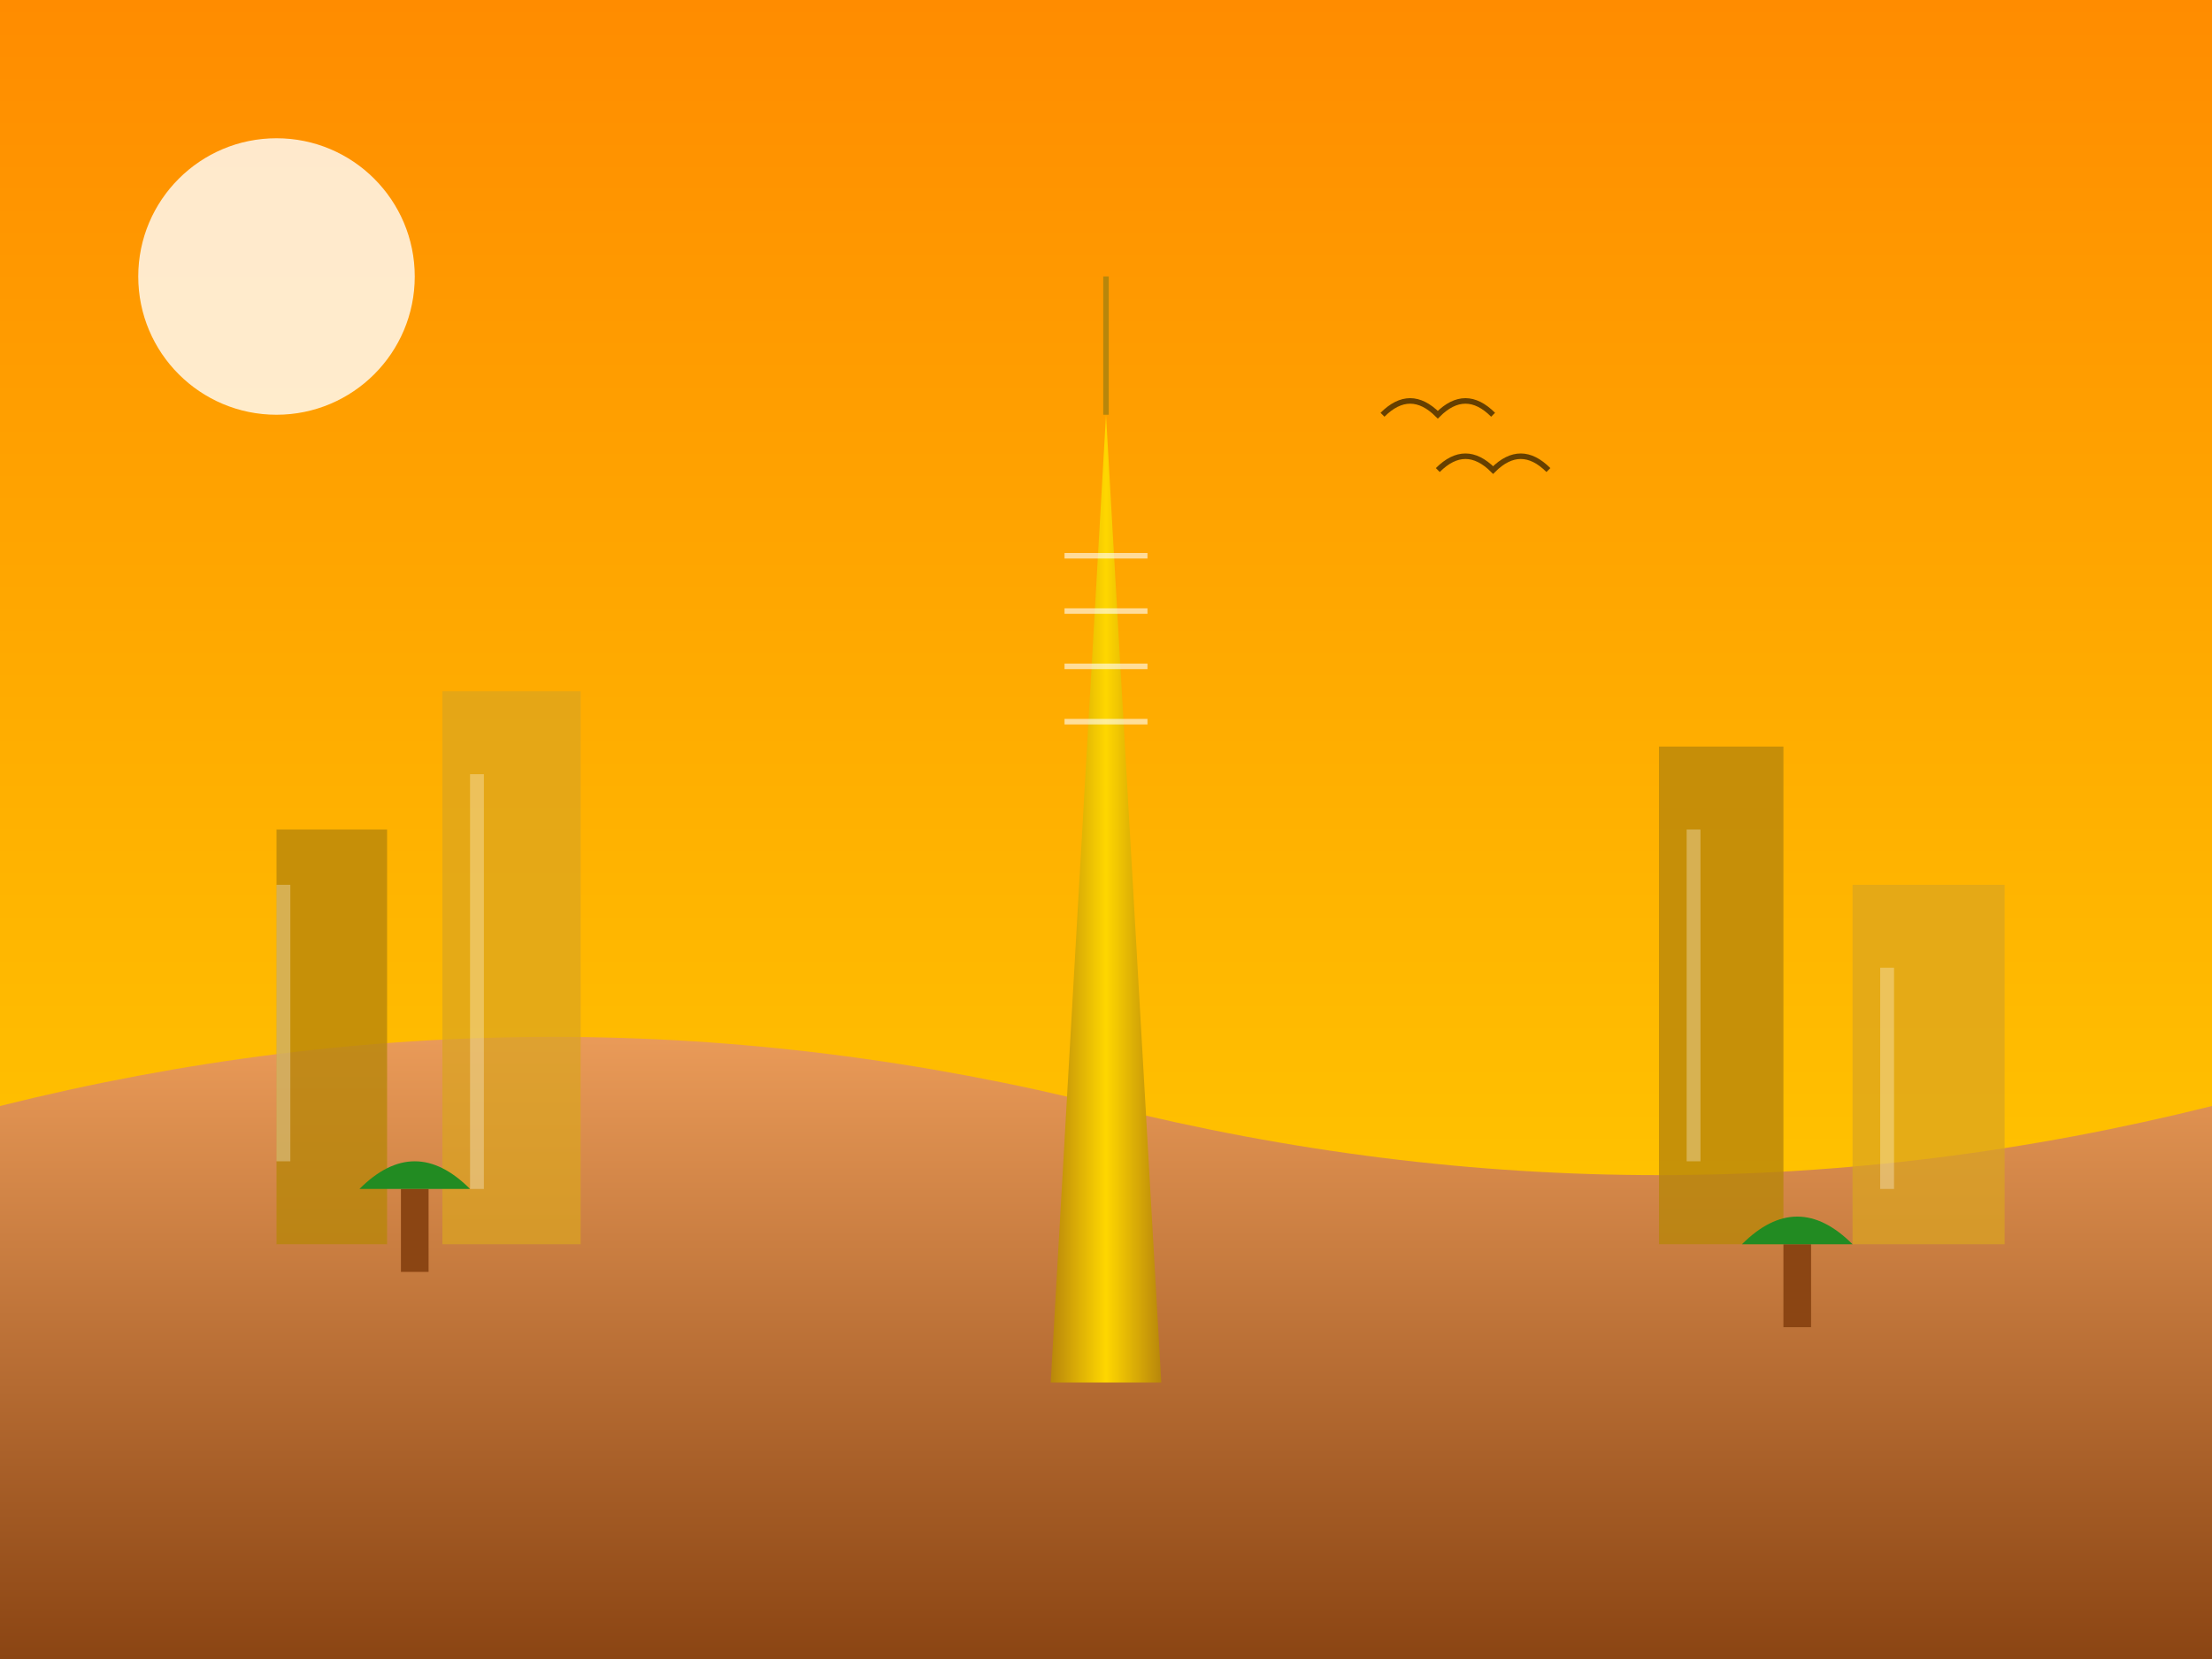 <svg xmlns="http://www.w3.org/2000/svg" viewBox="0 0 800 600">
  <rect x="0" y="0" width="800" height="600" fill="#333333" stroke="none"/>
  <defs>
    <linearGradient id="skyGradient" x1="0%" y1="0%" x2="0%" y2="100%">
      <stop offset="0%" style="stop-color:#FF8C00;stop-opacity:1" />
      <stop offset="100%" style="stop-color:#FFD700;stop-opacity:1" />
    </linearGradient>
    <linearGradient id="buildingGradient" x1="0%" y1="0%" x2="100%" y2="0%">
      <stop offset="0%" style="stop-color:#B8860B;stop-opacity:1" />
      <stop offset="50%" style="stop-color:#FFD700;stop-opacity:1" />
      <stop offset="100%" style="stop-color:#B8860B;stop-opacity:1" />
    </linearGradient>
    <linearGradient id="desertGradient" x1="0%" y1="0%" x2="0%" y2="100%">
      <stop offset="0%" style="stop-color:#F4A460;stop-opacity:1" />
      <stop offset="100%" style="stop-color:#8B4513;stop-opacity:1" />
    </linearGradient>
  </defs>

  <!-- Sky Background -->
  <rect width="800" height="600" fill="url(#skyGradient)" />

  <!-- Sun -->
  <circle cx="100" cy="100" r="50" fill="#FFF" opacity="0.8">
    <animate attributeName="opacity" values="0.8;0.9;0.8" dur="3s" repeatCount="indefinite" />
  </circle>

  <!-- Desert Background -->
  <path d="M0 400 Q200 350 400 400 T800 400 L800 600 L0 600 Z" fill="url(#desertGradient)" />

  <!-- Burj Khalifa -->
  <g transform="translate(400,300)">
    <!-- Main Structure -->
    <path d="M-20 200 L0 -150 L20 200 Z" fill="url(#buildingGradient)">
      <animate attributeName="opacity" values="0.8;1;0.8" dur="2s" repeatCount="indefinite" />
    </path>
    
    <!-- Windows -->
    <g opacity="0.6">
      <rect x="-15" y="-100" width="30" height="2" fill="#FFFFFF">
        <animate attributeName="opacity" values="0.6;1;0.6" dur="1s" repeatCount="indefinite" />
      </rect>
      <rect x="-15" y="-80" width="30" height="2" fill="#FFFFFF">
        <animate attributeName="opacity" values="0.6;1;0.6" dur="1.2s" repeatCount="indefinite" />
      </rect>
      <rect x="-15" y="-60" width="30" height="2" fill="#FFFFFF">
        <animate attributeName="opacity" values="0.6;1;0.6" dur="0.8s" repeatCount="indefinite" />
      </rect>
      <rect x="-15" y="-40" width="30" height="2" fill="#FFFFFF">
        <animate attributeName="opacity" values="0.6;1;0.6" dur="1.5s" repeatCount="indefinite" />
      </rect>
    </g>

    <!-- Spire -->
    <line x1="0" y1="-150" x2="0" y2="-200" stroke="#B8860B" stroke-width="2">
      <animate attributeName="opacity" values="0.8;1;0.8" dur="1s" repeatCount="indefinite" />
    </line>
  </g>

  <!-- Other Buildings -->
  <g transform="translate(0,300)">
    <!-- Building 1 -->
    <rect x="100" y="0" width="40" height="150" fill="#B8860B" opacity="0.8" />
    
    <!-- Building 2 -->
    <rect x="160" y="-50" width="50" height="200" fill="#DAA520" opacity="0.7" />
    
    <!-- Building 3 -->
    <rect x="600" y="-30" width="45" height="180" fill="#B8860B" opacity="0.8" />
    
    <!-- Building 4 -->
    <rect x="670" y="20" width="55" height="130" fill="#DAA520" opacity="0.7" />
  </g>

  <!-- Palm Trees -->
  <g>
    <!-- Tree 1 -->
    <g transform="translate(150,450)">
      <rect x="-5" y="-20" width="10" height="30" fill="#8B4513" />
      <path d="M-20 -20 Q0 -40 20 -20" fill="#228B22" />
    </g>
    
    <!-- Tree 2 -->
    <g transform="translate(650,470)">
      <rect x="-5" y="-20" width="10" height="30" fill="#8B4513" />
      <path d="M-20 -20 Q0 -40 20 -20" fill="#228B22" />
    </g>
  </g>

  <!-- Flying Birds -->
  <g>
    <path d="M500 150 Q510 140 520 150 Q530 140 540 150" fill="none" stroke="#000" stroke-width="2" opacity="0.6">
      <animate attributeName="d" values="M500 150 Q510 140 520 150 Q530 140 540 150;M500 155 Q510 145 520 155 Q530 145 540 155;M500 150 Q510 140 520 150 Q530 140 540 150" dur="2s" repeatCount="indefinite" />
    </path>
    <path d="M520 170 Q530 160 540 170 Q550 160 560 170" fill="none" stroke="#000" stroke-width="2" opacity="0.6">
      <animate attributeName="d" values="M520 170 Q530 160 540 170 Q550 160 560 170;M520 175 Q530 165 540 175 Q550 165 560 175;M520 170 Q530 160 540 170 Q550 160 560 170" dur="2s" repeatCount="indefinite" />
    </path>
  </g>

  <!-- Reflections in Windows -->
  <g opacity="0.3">
    <animate attributeName="opacity" values="0.3;0.4;0.3" dur="2s" repeatCount="indefinite" />
    <rect x="100" y="320" width="5" height="100" fill="#FFFFFF" />
    <rect x="170" y="280" width="5" height="150" fill="#FFFFFF" />
    <rect x="610" y="300" width="5" height="120" fill="#FFFFFF" />
    <rect x="680" y="350" width="5" height="80" fill="#FFFFFF" />
  </g>
</svg>